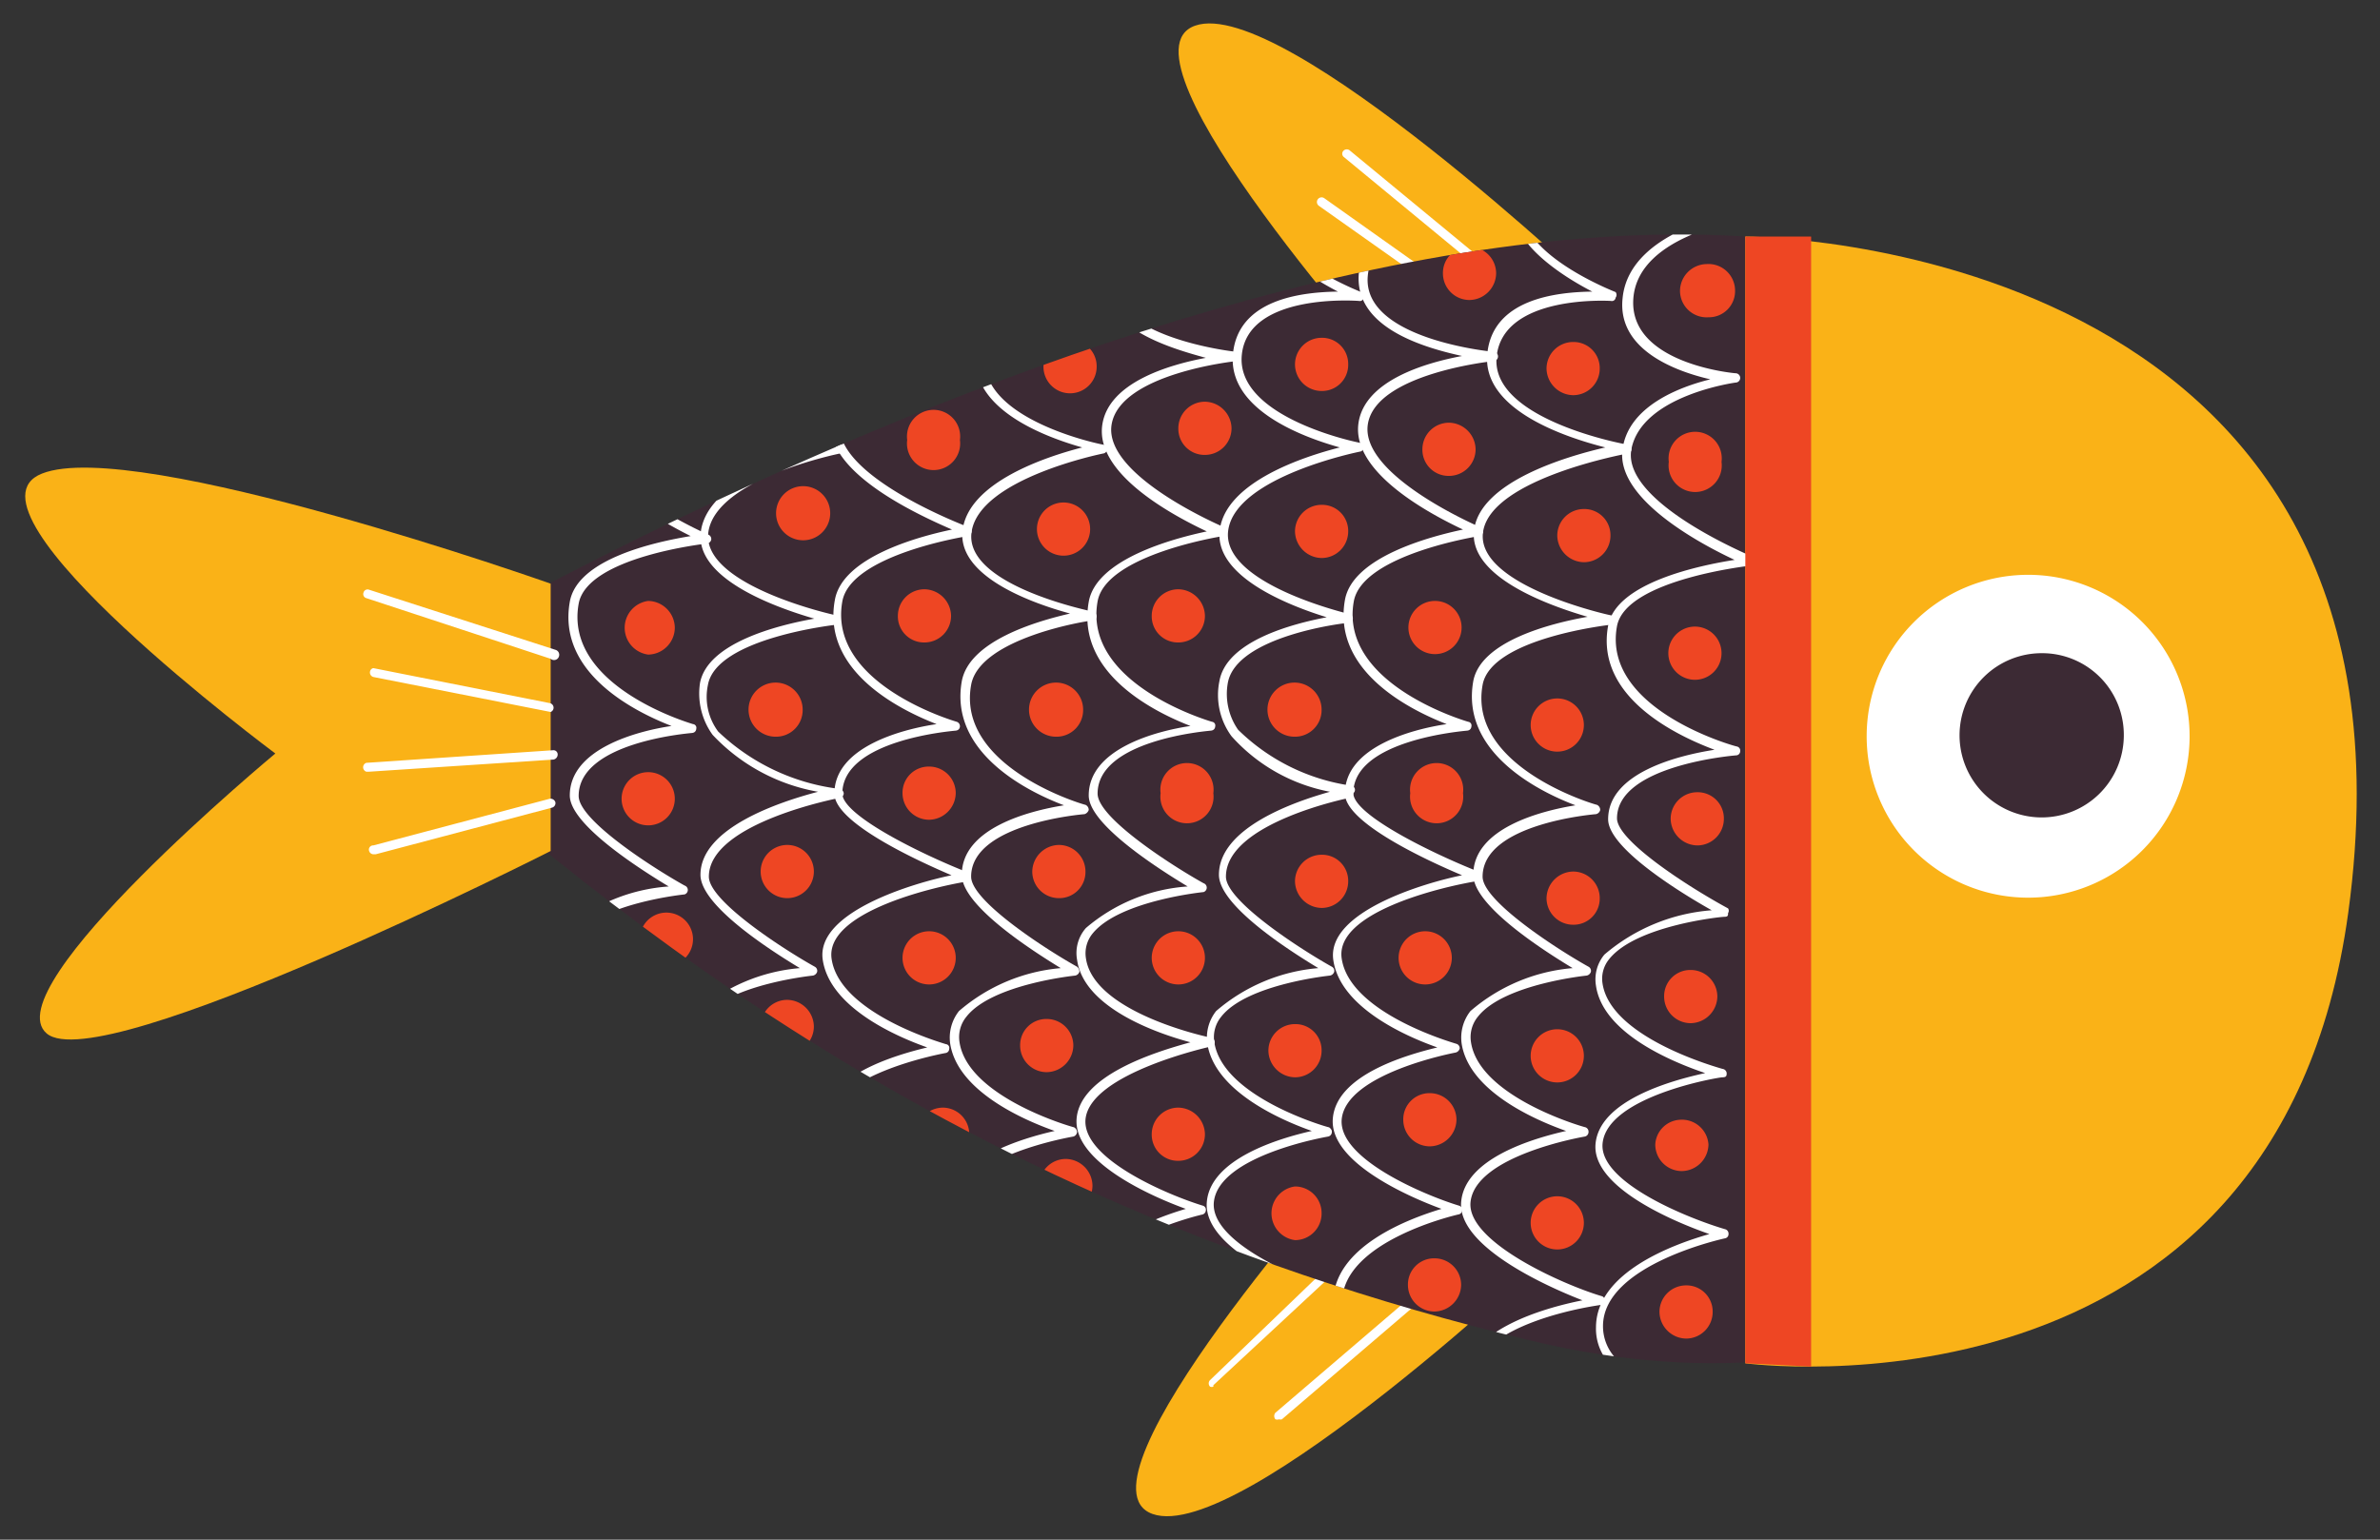 <svg xmlns="http://www.w3.org/2000/svg" xmlns:xlink="http://www.w3.org/1999/xlink" viewBox="0 0 51 33"><rect x="0" y="0" width="51" height="33" fill="#333333" stroke="none"/><defs><clipPath id="clip-path"><path d="M7.59,14.84S32.43-.49,44.42,7.17c9.33,5.95,4.11,25.32-11.59,21.57C18.91,25.41,11.74,18.18,7.59,14.84Z" fill="none"/></clipPath></defs><title>icono</title><g id="Capa_4" data-name="Capa 4"><path d="M34.28,6.32S27.49-.11,25.61.55s4.33,7.57,4.33,7.57Z" fill="#fab217"/><path d="M33.37,26.68s-6.79,6.43-8.67,5.77S29,24.88,29,24.88Z" fill="#fab217"/><path d="M32.06,6a.08.08,0,0,1-.07,0l-3.2-2.64a.09.09,0,0,1,0-.13.1.1,0,0,1,.14,0l3.2,2.64a.1.1,0,0,1,0,.14A.09.09,0,0,1,32.06,6Z" fill="#fff"/><path d="M31.22,6.46l-.06,0-2.9-2.05a.1.1,0,0,1,.12-.16l2.89,2.05a.1.1,0,0,1,0,.14A.12.12,0,0,1,31.22,6.46Z" fill="#fff"/><path d="M26,29.72a.09.09,0,0,1-.07,0,.1.1,0,0,1,0-.14l2.9-2.79a.11.11,0,0,1,.14,0,.1.1,0,0,1,0,.14L26,29.69A.11.11,0,0,1,26,29.72Z" fill="#fff"/><path d="M27.41,30.42a.12.12,0,0,1-.08,0,.11.11,0,0,1,0-.14l3.05-2.61a.11.11,0,0,1,.14,0,.1.1,0,0,1,0,.14l-3.05,2.61A.09.09,0,0,1,27.41,30.42Z" fill="#fff"/><path d="M7.59,14.84S32.43-.49,44.42,7.17c9.33,5.95,4.11,25.32-11.59,21.57C18.91,25.41,11.74,18.18,7.59,14.84Z" fill="#3c2a34"/><path d="M11.8,12.51v5.73S2.15,23.13,1,22.15s4.9-6,4.9-6-7-5.21-5-6S11.8,12.51,11.8,12.51Z" fill="#fab217"/><path d="M37.4,5.07V29.22s11.39,1.53,12.92-9.66C52.3,5.07,37.4,5.07,37.4,5.07Z" fill="#fab217"/><path d="M46.92,15.79a3.46,3.46,0,1,1-3.46-3.47A3.46,3.46,0,0,1,46.92,15.79Z" fill="#fff"/><path d="M45.51,15.79A1.76,1.76,0,1,1,43.76,14,1.75,1.75,0,0,1,45.51,15.79Z" fill="#3c2a34"/><g clip-path="url(#clip-path)"><path d="M36.42,29.86a2.92,2.92,0,0,1-1.86-.56,1.11,1.11,0,0,1-.36-.85c0-1.19,1.69-1.79,2.43-2-.75-.26-2.52-1-2.44-1.93S35.8,23.16,36.54,23c-.71-.24-2.19-.85-2.34-1.87a.83.83,0,0,1,.18-.67,4,4,0,0,1,2.3-.95c-.66-.37-2.22-1.33-2.22-1.95,0-1,1.51-1.37,2.28-1.49-.83-.31-2.56-1.14-2.28-2.66.17-.92,1.95-1.29,2.71-1.41-.75-.35-2.56-1.32-2.4-2.38C34.9,8.7,36,8.29,36.65,8.13c-.74-.17-2-.63-1.88-1.74.15-1.53,2.64-1.88,2.75-1.89a.1.1,0,0,1,.11.08c0,.06,0,.11-.09.11S35.1,5,35,6.4,37.17,8,37.19,8a.1.1,0,0,1,0,.2s-2,.27-2.23,1.42,2.58,2.3,2.61,2.32a.1.1,0,0,1,.06.1.1.1,0,0,1-.09.08s-2.7.29-2.89,1.3C34.32,15.21,37.19,16,37.22,16a.09.09,0,0,1,.07.1.09.09,0,0,1-.09.09s-2.55.2-2.55,1.35c0,.47,1.46,1.43,2.38,1.93a.09.09,0,0,1,0,.1c0,.05,0,.08-.08.08s-1.9.19-2.47.91a.66.66,0,0,0-.14.52c.18,1.19,2.55,1.82,2.57,1.83A.1.1,0,0,1,37,23c0,.05,0,.09-.09.09s-2.49.41-2.57,1.43c-.06.84,1.88,1.61,2.64,1.83a.1.1,0,0,1,.06.1.09.09,0,0,1-.07.09s-2.63.56-2.62,1.89a1,1,0,0,0,.3.71,3,3,0,0,0,1.86.5.09.09,0,0,1,.1.09.11.11,0,0,1-.09.11Z" fill="#fff"/><path d="M30.7,29.32a2.78,2.78,0,0,1-1.77-.54,1.15,1.15,0,0,1-.36-.87c0-1.19,1.62-1.79,2.32-2-.71-.26-2.4-1-2.33-1.93s1.54-1.36,2.24-1.53c-.68-.24-2.09-.86-2.23-1.88s1.92-1.64,2.76-1.81c-.76-.32-2.51-1.13-2.51-1.75,0-1,1.44-1.38,2.18-1.49-.8-.31-2.45-1.14-2.18-2.66.16-.92,1.82-1.36,2.53-1.51-.7-.33-2.39-1.22-2.24-2.28.13-.91,1.42-1.29,2.22-1.44C30.46,7.44,29,7,29.12,5.84,29.26,4.31,31.64,4,31.74,4a.11.11,0,0,1,.11.09.1.1,0,0,1-.08.11s-2.33.34-2.46,1.71S32,7.54,32,7.54a.1.1,0,0,1,0,.2S29.47,8,29.31,9.1s2.39,2.19,2.41,2.2a.09.09,0,0,1,.06.1.11.11,0,0,1-.08.09s-2.51.39-2.69,1.4c-.32,1.78,2.42,2.57,2.45,2.58a.08.08,0,0,1,.07.1s0,.08-.09.09S29,15.86,29,17c0,.46,1.66,1.28,2.7,1.69a.11.11,0,0,1,.06.11.11.11,0,0,1-.08.08c-.87.14-3.07.69-2.93,1.66.17,1.19,2.43,1.82,2.45,1.83a.1.1,0,0,1,.08.1.12.12,0,0,1-.09.09S28.83,23,28.75,24c-.06.85,1.79,1.62,2.51,1.84a.09.09,0,0,1,.07.1.09.09,0,0,1-.08.09s-2.5.56-2.49,1.89a1,1,0,0,0,.31.73,2.85,2.85,0,0,0,1.75.48c.05,0,.09,0,.1.09a.1.1,0,0,1-.09.1Z" fill="#fff"/><path d="M33.45,31.1a2.8,2.8,0,0,1-1.76-.53,1.2,1.2,0,0,1-.37-.87c0-1.19,1.79-1.67,2.59-1.83-.8-.31-2.67-1.16-2.6-2.1s1.54-1.37,2.25-1.53c-.68-.24-2.09-.86-2.24-1.88a.92.92,0,0,1,.19-.69,3.84,3.84,0,0,1,2.19-.92c-.63-.38-2.13-1.34-2.13-2,0-1,1.45-1.37,2.19-1.49-.8-.3-2.46-1.14-2.19-2.66.16-.86,1.66-1.24,2.45-1.38-.86-.25-2.58-.87-2.43-1.88s1.94-1.55,2.81-1.75c-.87-.22-2.64-.81-2.53-2s1.5-1.33,2.25-1.34c-.62-.32-1.69-1-1.69-1.76a.09.09,0,0,1,.1-.1.09.09,0,0,1,.09.1c0,1,2,1.77,2,1.77a.1.1,0,0,1,0,.12.08.08,0,0,1-.1.07S32.2,6.3,32.07,7.65s2.78,1.88,2.81,1.88a.1.1,0,0,1,.08.1.09.09,0,0,1-.08.09s-2.93.53-3.1,1.68,2.72,1.79,2.75,1.79a.11.11,0,0,1,.08.1.12.12,0,0,1-.09.1s-2.57.28-2.75,1.29c-.32,1.77,2.42,2.57,2.45,2.57a.12.12,0,0,1,.07.11.12.12,0,0,1-.09.09s-2.43.19-2.43,1.34c0,.53,1.64,1.58,2.27,1.93a.1.1,0,0,1,.05.11.12.12,0,0,1-.09.08s-1.78.18-2.33.88a.69.69,0,0,0-.15.54c.17,1.19,2.43,1.83,2.45,1.83a.1.1,0,0,1,.07.1.1.1,0,0,1-.08.1s-2.37.4-2.45,1.42c-.06.85,2,1.76,2.81,2a.08.08,0,0,1,.06.1.1.1,0,0,1-.08.09s-2.79.36-2.78,1.68a1,1,0,0,0,.31.74,2.79,2.79,0,0,0,1.74.47.1.1,0,0,1,.11.1.1.1,0,0,1-.1.1Z" fill="#fff"/><path d="M25.21,29.32a2.78,2.78,0,0,1-1.77-.54,1.15,1.15,0,0,1-.36-.87c0-1.19,1.62-1.79,2.33-2-.72-.26-2.41-1-2.34-1.93s1.67-1.43,2.44-1.64c-.75-.2-2.29-.75-2.43-1.77a.81.81,0,0,1,.19-.68A3.74,3.74,0,0,1,25.45,19c-.63-.38-2.12-1.33-2.12-1.95,0-1,1.44-1.38,2.18-1.49-.8-.31-2.45-1.14-2.18-2.66.16-.92,1.82-1.36,2.53-1.51-.7-.33-2.39-1.22-2.24-2.28.13-.91,1.42-1.29,2.22-1.44C25,7.44,23.52,7,23.63,5.84,23.77,4.31,26.15,4,26.25,4a.11.11,0,0,1,.11.09.1.1,0,0,1-.08.11S24,4.49,23.82,5.86s2.64,1.68,2.67,1.68a.1.1,0,0,1,0,.2S24,8,23.82,9.1s2.39,2.19,2.41,2.2a.09.09,0,0,1,.06.1.11.11,0,0,1-.08.09s-2.51.39-2.69,1.4c-.32,1.78,2.42,2.57,2.45,2.58a.08.08,0,0,1,.07.1s0,.08-.09.09-2.43.2-2.43,1.35c0,.53,1.64,1.57,2.27,1.92a.1.1,0,0,1,0,.19S24,19.3,23.42,20a.67.67,0,0,0-.15.54c.17,1.18,2.66,1.7,2.68,1.7a.1.1,0,0,1,.08.1.09.09,0,0,1-.08.09S23.34,23,23.26,24c-.06.85,1.79,1.62,2.51,1.84a.09.09,0,0,1,.07.1.1.1,0,0,1-.07.09s-2.51.56-2.5,1.89a1,1,0,0,0,.31.73,2.85,2.85,0,0,0,1.75.48.09.09,0,0,1,.1.09.1.1,0,0,1-.09.1Z" fill="#fff"/><path d="M28,31.1a2.81,2.81,0,0,1-1.76-.53,1.2,1.2,0,0,1-.37-.87c0-1.19,1.62-1.8,2.33-2-.71-.26-2.41-1-2.34-1.93s1.54-1.37,2.25-1.53c-.68-.24-2.09-.86-2.24-1.88a.92.92,0,0,1,.19-.69,3.84,3.84,0,0,1,2.19-.92c-.63-.38-2.13-1.34-2.13-2,0-1,1.59-1.56,2.38-1.78a3.76,3.76,0,0,1-2.11-1.19,1.49,1.49,0,0,1-.26-1.18c.15-.86,1.56-1.23,2.3-1.37-.81-.25-2.44-.88-2.29-1.89s1.78-1.55,2.57-1.75c-.79-.22-2.4-.81-2.29-2s1.5-1.33,2.25-1.34c-.62-.32-1.69-1-1.69-1.76a.09.09,0,0,1,.1-.1.09.09,0,0,1,.09.1c0,1,2,1.77,2,1.77a.1.1,0,0,1,.05.12.08.08,0,0,1-.1.07s-2.38-.19-2.51,1.16,2.51,1.88,2.53,1.88a.1.1,0,0,1,.08.1.09.09,0,0,1-.08.09s-2.65.53-2.82,1.68,2.56,1.79,2.59,1.8a.1.1,0,0,1,.08.1s0,.09-.09.09-2.41.28-2.59,1.29a1.34,1.34,0,0,0,.22,1,4.33,4.33,0,0,0,2.43,1.2A.09.09,0,0,1,29,17a.1.1,0,0,1-.08.1s-2.65.53-2.65,1.69c0,.53,1.64,1.58,2.27,1.93a.1.1,0,0,1,.05.11.12.12,0,0,1-.09.08s-1.78.18-2.33.88a.69.69,0,0,0-.15.54c.17,1.19,2.43,1.83,2.45,1.83s.08.06.07.1a.1.1,0,0,1-.08.1s-2.37.4-2.45,1.42c-.06.85,1.79,1.61,2.51,1.84a.1.1,0,0,1,.07.1.09.09,0,0,1-.08.09S26,28.37,26,29.69a1,1,0,0,0,.31.74,2.81,2.81,0,0,0,1.74.47.1.1,0,0,1,.11.1.1.1,0,0,1-.1.1Z" fill="#fff"/><path d="M19.73,29.32A2.77,2.77,0,0,1,18,28.78a1.2,1.2,0,0,1-.37-.87c0-1.19,1.62-1.79,2.33-2-.72-.26-2.41-1-2.33-1.93s1.53-1.36,2.24-1.53c-.68-.24-2.09-.86-2.24-1.88s1.93-1.64,2.76-1.81c-.75-.32-2.51-1.13-2.51-1.75,0-1,1.45-1.38,2.19-1.49-.8-.31-2.46-1.14-2.18-2.66.16-.92,1.79-1.36,2.51-1.51C19.59,11,17.65,10.09,17.81,9c.13-.92,1.34-1.3,2.07-1.45-.71-.18-1.83-.64-1.72-1.73C18.3,4.31,20.68,4,20.78,4a.1.1,0,0,1,0,.2s-2.32.34-2.45,1.71,2.09,1.62,2.12,1.62a.09.09,0,0,1,.08.1.11.11,0,0,1-.09.1S18.17,7.9,18,9.05s2.73,2.24,2.76,2.25a.09.09,0,0,1,.06.1.11.11,0,0,1-.08.09s-2.51.39-2.69,1.4c-.32,1.78,2.42,2.57,2.45,2.58a.1.1,0,0,1,.07.1s0,.08-.09.09-2.43.2-2.43,1.35c0,.46,1.65,1.28,2.69,1.69a.1.1,0,0,1,0,.19c-.86.14-3.06.69-2.92,1.66.17,1.19,2.43,1.82,2.45,1.83a.08.08,0,0,1,.07.1.09.09,0,0,1-.08.09S17.87,23,17.79,24c-.06.85,1.79,1.62,2.51,1.84a.1.1,0,0,1,.07.1.09.09,0,0,1-.08.09s-2.5.56-2.49,1.89a1,1,0,0,0,.3.73,2.86,2.86,0,0,0,1.75.48c.07,0,.1,0,.11.09a.1.1,0,0,1-.1.1Z" fill="#fff"/><path d="M22.49,31.1a2.8,2.8,0,0,1-1.76-.53,1.16,1.16,0,0,1-.37-.87c0-1.19,1.62-1.8,2.33-2-.72-.26-2.41-1-2.34-1.93s1.54-1.37,2.25-1.53c-.68-.24-2.09-.86-2.24-1.88a.92.92,0,0,1,.19-.69,3.84,3.84,0,0,1,2.18-.92c-.62-.38-2.12-1.34-2.12-2,0-1,1.44-1.37,2.19-1.49-.8-.3-2.46-1.14-2.19-2.66.16-.86,1.58-1.28,2.32-1.45-.81-.22-2.45-.8-2.3-1.81s1.78-1.55,2.56-1.75c-.78-.22-2.39-.81-2.28-2S22.4,6.3,23.16,6.29c-.63-.32-1.69-1-1.69-1.76a.09.09,0,0,1,.09-.1.09.09,0,0,1,.1.1c0,1,2,1.77,2,1.77a.1.1,0,0,1,.06.12.08.08,0,0,1-.1.07s-2.39-.19-2.51,1.16,2.5,1.88,2.53,1.88a.1.1,0,0,1,.08.1.09.09,0,0,1-.08.09s-2.65.53-2.82,1.68,2.57,1.7,2.6,1.71a.11.11,0,0,1,.08.1s0,.09-.09.09-2.42.37-2.6,1.38c-.32,1.77,2.42,2.57,2.45,2.57a.12.12,0,0,1,.07.11.14.14,0,0,1-.09.09s-2.43.19-2.43,1.34c0,.53,1.64,1.58,2.27,1.93a.14.14,0,0,1,.05.11.12.12,0,0,1-.09.08s-1.78.18-2.33.88a.69.69,0,0,0-.15.54c.17,1.19,2.43,1.83,2.45,1.83a.12.12,0,0,1,.07.1.11.11,0,0,1-.08.1s-2.38.4-2.45,1.42c-.07.85,1.79,1.61,2.51,1.84a.1.1,0,0,1,.07.1.11.11,0,0,1-.08.09s-2.5.56-2.49,1.88a1,1,0,0,0,.3.74,2.83,2.83,0,0,0,1.75.47.09.09,0,0,1,.1.1.09.09,0,0,1-.09.1Z" fill="#fff"/><path d="M14.08,29.32a2.77,2.77,0,0,1-1.76-.54,1.2,1.2,0,0,1-.37-.87c0-1.19,1.63-1.79,2.33-2-.71-.26-2.4-1-2.33-1.93s1.54-1.36,2.24-1.53c-.68-.24-2.09-.86-2.23-1.88a.84.84,0,0,1,.18-.68A3.79,3.79,0,0,1,14.33,19c-.63-.38-2.12-1.33-2.12-1.95,0-1,1.44-1.38,2.18-1.49-.8-.31-2.45-1.14-2.18-2.66.16-.93,1.86-1.29,2.59-1.41-.72-.36-2.45-1.33-2.3-2.38s1.16-1.32,1.8-1.49c-.71-.17-1.9-.62-1.79-1.74C12.65,4.31,15,4,15.13,4a.11.11,0,0,1,.11.09.1.1,0,0,1-.08.11s-2.33.34-2.46,1.71,2.1,1.62,2.12,1.62a.09.09,0,0,1,.08.1.08.08,0,0,1-.08.09s-2,.27-2.13,1.43,2.46,2.3,2.49,2.31a.1.1,0,0,1,.06.11.11.11,0,0,1-.09.08s-2.57.28-2.75,1.29c-.32,1.78,2.42,2.57,2.45,2.58a.08.08,0,0,1,.07.1s0,.08-.09.09-2.43.2-2.43,1.35c0,.53,1.64,1.57,2.27,1.92a.1.1,0,0,1,0,.19s-1.78.18-2.33.89a.67.67,0,0,0-.15.54c.17,1.19,2.43,1.82,2.45,1.83a.1.1,0,0,1,.08.1.12.12,0,0,1-.09.09S12.22,23,12.14,24c-.06.85,1.79,1.62,2.51,1.84a.1.1,0,0,1,.07.1.09.09,0,0,1-.08.09s-2.5.56-2.49,1.89a1,1,0,0,0,.31.73,2.84,2.84,0,0,0,1.74.48.1.1,0,1,1,0,.19Z" fill="#fff"/><path d="M16.84,31.1a2.8,2.8,0,0,1-1.76-.53,1.16,1.16,0,0,1-.37-.87c0-1.19,1.62-1.8,2.33-2-.72-.26-2.41-1-2.34-1.93S16.24,24.4,17,24.24c-.68-.24-2.09-.86-2.24-1.88a.92.92,0,0,1,.19-.69,3.84,3.84,0,0,1,2.19-.92c-.63-.38-2.13-1.34-2.13-2,0-1,1.68-1.56,2.52-1.78a4.06,4.06,0,0,1-2.26-1.22A1.51,1.51,0,0,1,15,14.64c.16-.86,1.66-1.24,2.45-1.38-.86-.25-2.58-.87-2.43-1.88s1.78-1.55,2.56-1.75c-.78-.22-2.39-.81-2.28-2s1.49-1.33,2.25-1.34c-.62-.32-1.69-1-1.69-1.76a.09.09,0,0,1,.1-.1.09.09,0,0,1,.09.1c0,1,2,1.77,2,1.77a.11.11,0,0,1,.05.12.08.08,0,0,1-.1.07s-2.38-.19-2.51,1.16S18,9.53,18,9.53a.1.1,0,0,1,.08.1.09.09,0,0,1-.08.09s-2.65.53-2.82,1.68,2.72,1.79,2.75,1.79a.11.11,0,0,1,.08.1.12.12,0,0,1-.09.1s-2.57.28-2.75,1.29a1.24,1.24,0,0,0,.22,1A4.55,4.55,0,0,0,18,16.91a.11.11,0,0,1,.08.09.1.1,0,0,1-.08.1s-2.81.53-2.81,1.69c0,.53,1.64,1.58,2.27,1.93a.1.1,0,0,1,.05.11.12.12,0,0,1-.09.08s-1.78.18-2.33.88a.69.69,0,0,0-.15.54c.17,1.19,2.43,1.83,2.45,1.83a.1.1,0,0,1,.07.1.1.1,0,0,1-.08.1s-2.37.4-2.45,1.42c-.06.85,1.79,1.61,2.51,1.84a.1.1,0,0,1,.07.1.11.11,0,0,1-.08.09s-2.5.56-2.49,1.88a1,1,0,0,0,.3.74A2.83,2.83,0,0,0,17,30.9a.11.11,0,0,1,.11.1.1.1,0,0,1-.1.1Z" fill="#fff"/><path d="M36.8,21.36a.58.58,0,0,1-.57.57.57.57,0,0,1-.57-.57.56.56,0,0,1,.57-.57A.57.57,0,0,1,36.8,21.36Z" fill="#ee4623"/><path d="M36.94,17.55a.57.57,0,0,1-.57.57.58.58,0,0,1-.57-.57.57.57,0,0,1,.57-.57A.56.56,0,0,1,36.94,17.55Z" fill="#ee4623"/><path d="M36.89,14a.57.57,0,0,1-1.14,0,.57.57,0,0,1,1.14,0Z" fill="#ee4623"/><path d="M37.18,6.23a.56.56,0,0,1-.57.57A.57.57,0,0,1,36,6.23a.58.58,0,0,1,.57-.57A.57.57,0,0,1,37.18,6.23Z" fill="#ee4623"/><path d="M34.28,7.9a.57.57,0,0,1-.57.57.58.58,0,0,1-.57-.57.57.57,0,0,1,.57-.57A.56.56,0,0,1,34.28,7.9Z" fill="#ee4623"/><path d="M34.51,11.48a.57.57,0,0,1-.57.57.58.58,0,0,1-.57-.57.57.57,0,0,1,.57-.57A.56.56,0,0,1,34.51,11.48Z" fill="#ee4623"/><path d="M33.94,15.55a.57.57,0,1,1-.57-.58A.57.57,0,0,1,33.94,15.55Z" fill="#ee4623"/><path d="M34.28,19.25a.56.56,0,0,1-.57.57.57.57,0,0,1-.57-.57.58.58,0,0,1,.57-.57A.57.57,0,0,1,34.28,19.25Z" fill="#ee4623"/><path d="M33.94,22.63a.57.57,0,1,1-.57-.57A.57.57,0,0,1,33.94,22.63Z" fill="#ee4623"/><path d="M33.94,26.21a.57.57,0,1,1-.57-.57A.57.57,0,0,1,33.94,26.21Z" fill="#ee4623"/><path d="M31.31,27.54a.58.58,0,0,1-.57.57.57.57,0,0,1-.57-.57.56.56,0,0,1,.57-.57A.57.57,0,0,1,31.31,27.54Z" fill="#ee4623"/><path d="M31.11,20.53a.57.57,0,1,1-.57-.57A.57.57,0,0,1,31.11,20.53Z" fill="#ee4623"/><path d="M31.35,17a.57.57,0,1,1-1.13,0,.57.57,0,1,1,1.13,0Z" fill="#ee4623"/><path d="M31.32,13.46a.57.57,0,1,1-.56-.58A.57.57,0,0,1,31.32,13.46Z" fill="#ee4623"/><path d="M31.62,9.63a.57.57,0,0,1-.57.57.56.56,0,0,1-.57-.57.57.57,0,0,1,.57-.57A.58.58,0,0,1,31.62,9.63Z" fill="#ee4623"/><path d="M32.06,5.86a.58.58,0,0,1-.57.57.57.57,0,0,1-.57-.57.56.56,0,0,1,.57-.57A.57.57,0,0,1,32.06,5.86Z" fill="#ee4623"/><path d="M28.89,7.81a.56.56,0,0,1-.57.57.57.57,0,0,1,0-1.14A.56.56,0,0,1,28.89,7.81Z" fill="#ee4623"/><path d="M28.89,11.39a.57.57,0,0,1-.57.57.58.58,0,0,1-.57-.57.57.57,0,0,1,.57-.57A.56.56,0,0,1,28.89,11.39Z" fill="#ee4623"/><path d="M28.32,15.22a.57.57,0,0,1-.57.57.58.58,0,1,1,.57-.57Z" fill="#ee4623"/><path d="M28.89,18.89a.57.57,0,0,1-.57.57.58.58,0,0,1-.57-.57.57.57,0,0,1,.57-.57A.56.56,0,0,1,28.89,18.89Z" fill="#ee4623"/><path d="M28.32,22.52a.57.57,0,0,1-.57.57.58.58,0,0,1-.57-.57.57.57,0,0,1,.57-.57A.56.56,0,0,1,28.32,22.52Z" fill="#ee4623"/><path d="M25.82,24.31a.57.57,0,0,1-.57.57.56.56,0,0,1-.57-.57.57.57,0,0,1,.57-.57A.58.58,0,0,1,25.82,24.31Z" fill="#ee4623"/><path d="M25.82,20.53a.57.57,0,0,1-.57.57.57.57,0,0,1,0-1.14A.57.57,0,0,1,25.82,20.53Z" fill="#ee4623"/><path d="M26,17a.57.57,0,1,1-1.13,0A.57.57,0,1,1,26,17Z" fill="#ee4623"/><path d="M25.82,13.2a.57.57,0,0,1-.57.57.56.56,0,0,1-.57-.57.57.57,0,0,1,.57-.57A.58.58,0,0,1,25.82,13.2Z" fill="#ee4623"/><path d="M26.39,9.18a.57.57,0,0,1-.57.57.56.56,0,0,1-.57-.57.57.57,0,0,1,.57-.57A.58.58,0,0,1,26.39,9.18Z" fill="#ee4623"/><path d="M23.5,7.86a.57.57,0,1,1-.56-.57A.56.56,0,0,1,23.5,7.86Z" fill="#ee4623"/><path d="M23.36,11.34a.57.57,0,0,1-1.14,0,.57.57,0,1,1,1.14,0Z" fill="#ee4623"/><path d="M23.21,15.22a.57.57,0,0,1-.57.57.58.58,0,1,1,.57-.57Z" fill="#ee4623"/><path d="M23.26,18.68a.56.56,0,0,1-.57.57.57.57,0,0,1-.57-.57.58.58,0,0,1,.57-.57A.57.57,0,0,1,23.26,18.68Z" fill="#ee4623"/><path d="M23,22.41a.58.58,0,0,1-.57.57.57.57,0,0,1-.57-.57.56.56,0,0,1,.57-.57A.57.57,0,0,1,23,22.41Z" fill="#ee4623"/><path d="M20.77,24.31a.56.56,0,0,1-.57.57.57.57,0,0,1-.57-.57.58.58,0,0,1,.57-.57A.57.57,0,0,1,20.77,24.31Z" fill="#ee4623"/><path d="M20.48,20.53a.57.57,0,0,1-.57.57.57.57,0,1,1,0-1.14A.57.57,0,0,1,20.48,20.53Z" fill="#ee4623"/><path d="M20.48,17a.58.58,0,0,1-.57.57.57.57,0,0,1-.57-.57.56.56,0,0,1,.57-.57A.57.57,0,0,1,20.48,17Z" fill="#ee4623"/><path d="M20.38,13.2a.57.57,0,0,1-.57.57.56.56,0,0,1-.57-.57.57.57,0,0,1,.57-.57A.58.58,0,0,1,20.38,13.2Z" fill="#ee4623"/><path d="M20.57,9.43a.57.57,0,1,1-1.13,0,.57.57,0,1,1,1.13,0Z" fill="#ee4623"/><path d="M17.79,11a.58.58,0,0,1-.57.58.58.58,0,1,1,.57-.58Z" fill="#ee4623"/><path d="M17.2,15.22a.57.57,0,0,1-.57.57.58.58,0,1,1,.57-.57Z" fill="#ee4623"/><path d="M17.44,18.68a.57.57,0,0,1-1.14,0,.57.57,0,0,1,1.14,0Z" fill="#ee4623"/><path d="M17.44,22a.57.57,0,1,1-.57-.57A.58.58,0,0,1,17.44,22Z" fill="#ee4623"/><path d="M14.85,20.13a.57.57,0,0,1-1.14,0,.57.57,0,1,1,1.14,0Z" fill="#ee4623"/><path d="M14.46,17.12a.57.57,0,0,1-.57.57.57.57,0,0,1,0-1.14A.57.57,0,0,1,14.46,17.12Z" fill="#ee4623"/><path d="M14.46,13.46a.58.58,0,0,1-.57.57.58.58,0,0,1,0-1.15A.58.58,0,0,1,14.46,13.46Z" fill="#ee4623"/><path d="M23.41,25.41a.57.57,0,0,1-.57.57.56.56,0,0,1-.57-.57.57.57,0,0,1,.57-.57A.58.58,0,0,1,23.41,25.41Z" fill="#ee4623"/><path d="M28.32,26a.57.57,0,0,1-.57.58.58.58,0,0,1,0-1.15A.57.57,0,0,1,28.32,26Z" fill="#ee4623"/><path d="M31.21,24a.58.58,0,0,1-.57.57.57.57,0,0,1-.57-.57.56.56,0,0,1,.57-.57A.57.57,0,0,1,31.21,24Z" fill="#ee4623"/><path d="M36.89,9.9a.57.57,0,1,1-1.13,0,.57.57,0,1,1,1.13,0Z" fill="#ee4623"/><path d="M36.61,24.53a.58.58,0,0,1-.57.57.57.57,0,0,1-.57-.57A.56.56,0,0,1,36,24,.57.57,0,0,1,36.61,24.53Z" fill="#ee4623"/><path d="M36.7,28.12a.57.57,0,0,1-.57.57.58.58,0,0,1-.57-.57.57.57,0,0,1,.57-.57A.56.56,0,0,1,36.7,28.12Z" fill="#ee4623"/></g><polygon points="38.81 29.29 38.81 5.07 37.4 5.07 37.4 29.22 38.81 29.29" fill="#ee4623"/><path d="M11.8,14.12h0l-3.95-1.3a.09.09,0,0,1-.06-.12.09.09,0,0,1,.12-.06l4,1.29a.11.11,0,0,1,.07.13A.11.11,0,0,1,11.8,14.12Z" fill="#fff"/><path d="M7.85,16.54a.1.1,0,0,1,0-.19l4-.27a.09.09,0,0,1,.1.09.11.11,0,0,1-.09.11l-3.95.26Z" fill="#fff"/><path d="M8,18.31a.1.1,0,0,1-.09-.07A.09.09,0,0,1,8,18.12l3.78-1a.11.11,0,0,1,.12.07.1.1,0,0,1-.07.12l-3.78,1Z" fill="#fff"/><path d="M11.8,15.26h0L8,14.51a.1.1,0,0,1-.07-.12A.09.09,0,0,1,8,14.32l3.78.75a.1.1,0,0,1,.08.12A.1.1,0,0,1,11.8,15.26Z" fill="#fff"/></g></svg>